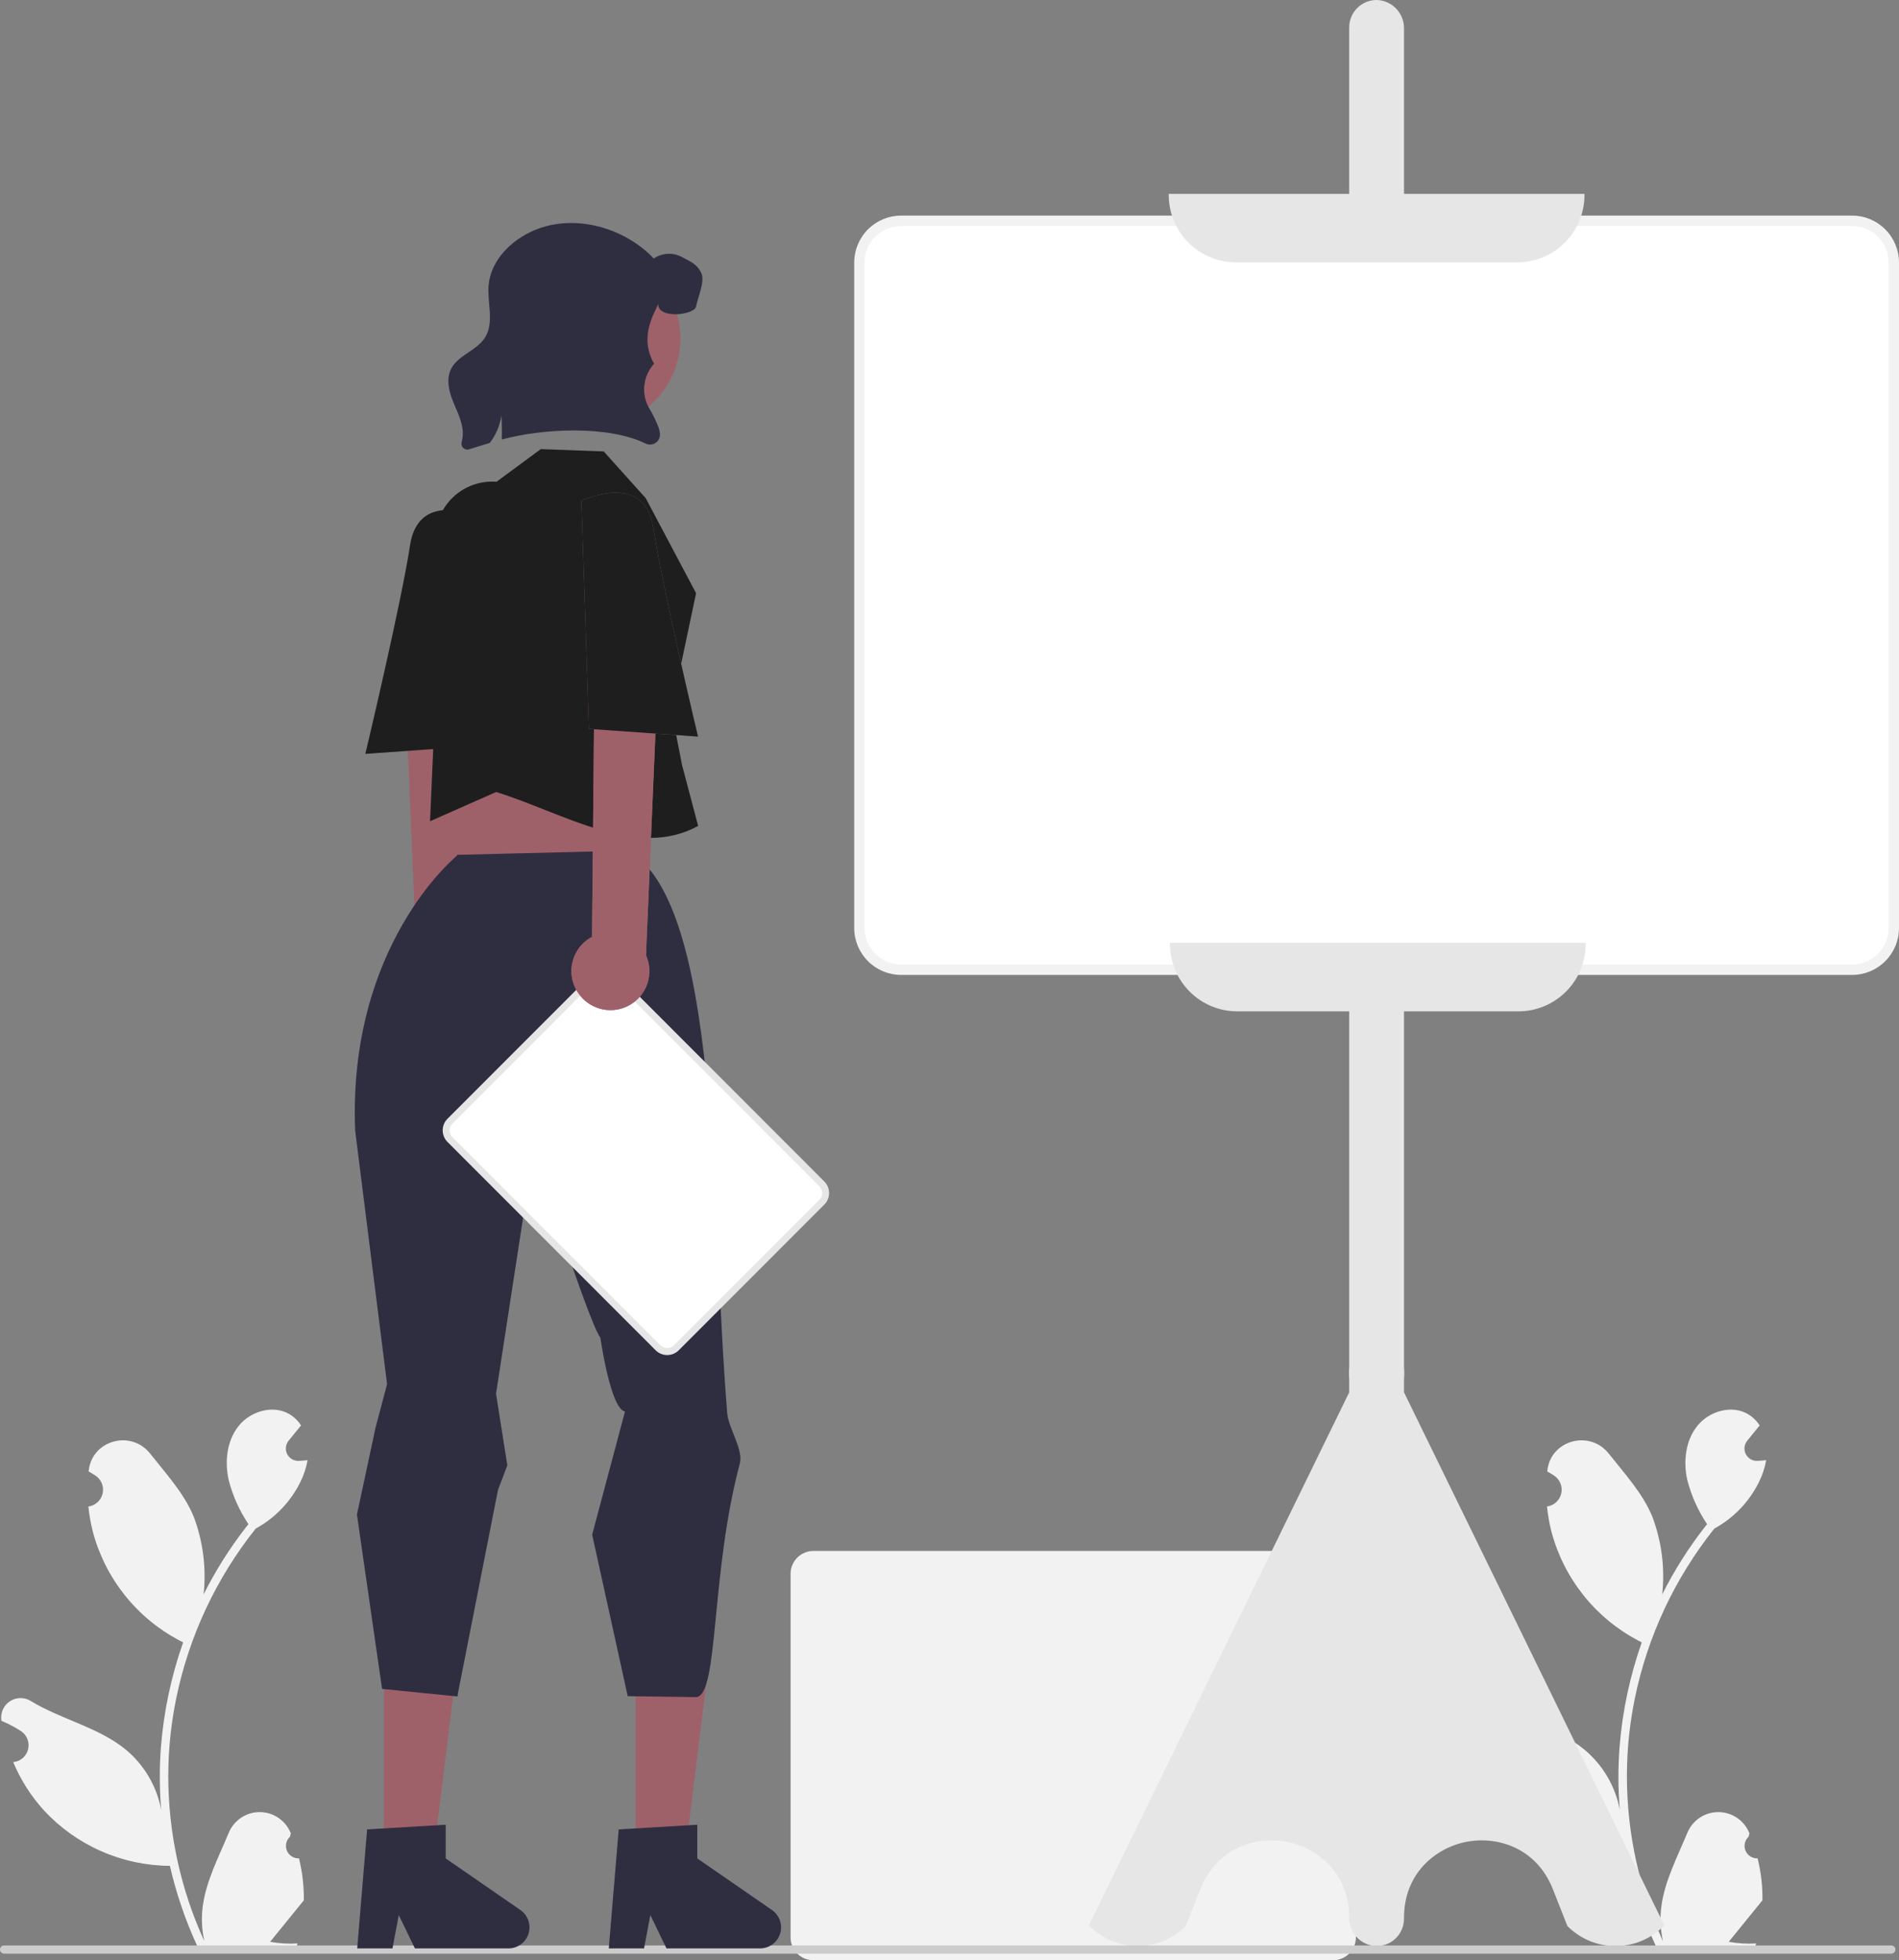 <svg width="529" height="546" viewBox="0 0 529 546" fill="none" xmlns="http://www.w3.org/2000/svg">
<rect x="0" y="0" width="529" height="546" fill="#808080" stroke="none"/>
<g clip-path="url(#clip0_1685_3372)">
<path d="M371.362 546H226.579C224.896 545.998 223.282 545.328 222.092 544.137C220.902 542.946 220.232 541.332 220.23 539.647V438.347C220.232 436.662 220.902 435.048 222.092 433.857C223.282 432.666 224.895 431.996 226.579 431.994H371.362C373.045 431.996 374.658 432.666 375.848 433.857C377.039 435.048 377.708 436.662 377.71 438.347V539.647C377.708 541.332 377.038 542.946 375.848 544.137C374.658 545.328 373.045 545.998 371.362 546Z" fill="#F2F2F2"/>
<path d="M134.756 281.933C135.727 280.69 136.413 279.249 136.767 277.712C137.121 276.174 137.134 274.578 136.805 273.035C136.476 271.492 135.812 270.04 134.862 268.781C133.911 267.523 132.696 266.488 131.303 265.75L130.39 168.839L112.291 177.152L116.272 270.878C115.188 273.303 115.031 276.041 115.83 278.574C116.629 281.107 118.329 283.259 120.607 284.622C122.886 285.985 125.584 286.464 128.192 285.968C130.8 285.472 133.135 284.037 134.756 281.933Z" fill="#9E616A"/>
<path d="M134.27 144.304C134.27 144.304 116.663 135.757 114.228 151.882C111.793 168.008 101.777 209.976 101.777 209.976L132.169 207.825L134.27 144.304Z" fill="#9E616A"/>
<path d="M134.756 281.933C135.727 280.69 136.413 279.249 136.767 277.712C137.121 276.174 137.134 274.578 136.805 273.035C136.476 271.492 135.812 270.04 134.862 268.781C133.911 267.523 132.696 266.488 131.303 265.75L130.39 168.839L112.291 177.152L116.272 270.878C115.188 273.303 115.031 276.041 115.83 278.574C116.629 281.107 118.329 283.259 120.607 284.622C122.886 285.985 125.584 286.464 128.192 285.968C130.8 285.472 133.135 284.037 134.756 281.933Z" fill="#9E616A"/>
<path d="M134.27 144.304C134.27 144.304 116.663 135.757 114.228 151.882C111.793 168.008 101.777 209.976 101.777 209.976L132.169 207.825L134.27 144.304Z" fill="#1E1E1E"/>
<path d="M83.289 517.616C82.578 517.649 81.874 517.462 81.273 517.081C80.672 516.7 80.202 516.144 79.927 515.487C79.653 514.83 79.587 514.104 79.738 513.408C79.889 512.712 80.251 512.08 80.774 511.596C80.861 511.248 80.924 510.998 81.011 510.65C80.98 510.574 80.948 510.498 80.917 510.423C80.201 508.73 79.001 507.287 77.467 506.274C75.934 505.262 74.136 504.725 72.299 504.732C70.462 504.739 68.668 505.289 67.143 506.312C65.617 507.336 64.428 508.789 63.724 510.487C60.912 517.264 57.332 524.054 56.45 531.22C56.062 534.387 56.226 537.598 56.934 540.71C50.33 526.292 46.9 510.622 46.878 494.761C46.877 490.781 47.098 486.804 47.54 482.849C47.906 479.606 48.413 476.387 49.061 473.19C52.601 455.847 60.202 439.592 71.238 425.759C76.58 422.842 80.9 418.357 83.616 412.907C84.6 410.949 85.295 408.857 85.68 406.699C85.078 406.778 84.465 406.828 83.863 406.867C83.675 406.877 83.478 406.887 83.29 406.897L83.219 406.9C82.557 406.93 81.9 406.767 81.328 406.432C80.756 406.097 80.293 405.604 79.994 405.011C79.696 404.419 79.575 403.753 79.646 403.093C79.717 402.434 79.977 401.809 80.395 401.294C80.655 400.973 80.915 400.653 81.176 400.333C81.571 399.839 81.976 399.354 82.371 398.86C82.417 398.813 82.46 398.763 82.499 398.711C82.954 398.148 83.408 397.594 83.863 397.031C83.033 395.743 81.918 394.663 80.603 393.877C76.049 391.208 69.766 393.057 66.477 397.179C63.177 401.302 62.555 407.085 63.701 412.235C64.828 416.618 66.692 420.776 69.213 424.533C68.966 424.849 68.709 425.156 68.462 425.472C63.948 431.281 60.013 437.52 56.715 444.097C57.517 436.728 56.559 429.274 53.921 422.348C51.248 415.893 46.236 410.457 41.823 404.877C36.522 398.174 25.652 401.099 24.718 409.596C24.709 409.678 24.7 409.761 24.691 409.843C25.347 410.213 25.988 410.606 26.616 411.021C27.405 411.549 28.016 412.302 28.37 413.183C28.723 414.064 28.802 415.031 28.597 415.958C28.392 416.885 27.912 417.728 27.22 418.377C26.528 419.026 25.656 419.45 24.718 419.595L24.622 419.61C24.856 421.974 25.268 424.317 25.857 426.619C27.562 433.044 30.575 439.048 34.708 444.254C38.84 449.459 44.002 453.754 49.871 456.869C50.257 457.067 50.632 457.265 51.017 457.452C47.703 466.851 45.624 476.641 44.833 486.576C44.385 492.437 44.412 498.325 44.912 504.182L44.883 503.975C43.618 497.462 40.147 491.585 35.054 487.337C27.49 481.119 16.803 478.829 8.643 473.831C7.776 473.274 6.768 472.976 5.737 472.974C4.706 472.971 3.697 473.264 2.827 473.817C1.957 474.37 1.263 475.16 0.827 476.095C0.391 477.029 0.232 478.069 0.367 479.092C0.378 479.164 0.389 479.237 0.4 479.31C1.617 479.806 2.801 480.377 3.947 481.02C4.602 481.39 5.244 481.783 5.872 482.198C6.66 482.726 7.272 483.479 7.625 484.36C7.979 485.241 8.058 486.208 7.853 487.135C7.648 488.062 7.167 488.905 6.475 489.554C5.783 490.203 4.911 490.628 3.974 490.772L3.878 490.787C3.808 490.797 3.749 490.807 3.68 490.817C5.759 495.783 8.676 500.354 12.304 504.33C16.786 509.143 22.203 512.989 28.223 515.633C34.243 518.276 40.739 519.661 47.313 519.703H47.323C49.107 527.463 51.693 535.017 55.038 542.242H82.598C82.697 541.936 82.786 541.619 82.875 541.313C80.324 541.473 77.763 541.321 75.249 540.858C77.294 538.347 79.338 535.816 81.383 533.305C81.429 533.259 81.472 533.209 81.512 533.157C82.549 531.872 83.596 530.597 84.633 529.312L84.634 529.31C84.689 525.371 84.237 521.441 83.29 517.617L83.289 517.616Z" fill="#F2F2F2"/>
<path d="M489.613 517.616C488.902 517.649 488.199 517.462 487.597 517.081C486.996 516.7 486.526 516.144 486.252 515.487C485.977 514.83 485.911 514.104 486.062 513.408C486.214 512.712 486.575 512.08 487.098 511.596C487.185 511.248 487.248 510.998 487.336 510.65C487.304 510.574 487.273 510.498 487.241 510.423C486.525 508.73 485.325 507.287 483.792 506.274C482.258 505.262 480.46 504.725 478.623 504.732C476.786 504.739 474.992 505.289 473.467 506.312C471.941 507.336 470.752 508.789 470.048 510.487C467.236 517.264 463.656 524.054 462.775 531.22C462.386 534.387 462.55 537.598 463.259 540.71C456.654 526.292 453.224 510.622 453.202 494.761C453.201 490.781 453.422 486.804 453.864 482.849C454.23 479.606 454.737 476.387 455.386 473.19C458.925 455.847 466.526 439.592 477.562 425.759C482.904 422.842 487.224 418.357 489.94 412.907C490.924 410.949 491.619 408.857 492.005 406.699C491.402 406.778 490.79 406.828 490.187 406.867C489.999 406.877 489.802 406.887 489.614 406.897L489.543 406.9C488.881 406.93 488.224 406.767 487.652 406.432C487.08 406.097 486.617 405.604 486.318 405.011C486.02 404.419 485.899 403.753 485.97 403.093C486.041 402.434 486.301 401.809 486.719 401.294C486.979 400.973 487.24 400.653 487.5 400.333C487.895 399.839 488.3 399.354 488.695 398.86C488.741 398.813 488.784 398.763 488.824 398.711C489.278 398.148 489.732 397.594 490.187 397.031C489.357 395.743 488.242 394.663 486.927 393.877C482.373 391.208 476.09 393.057 472.801 397.179C469.502 401.302 468.879 407.085 470.025 412.235C471.152 416.618 473.016 420.776 475.537 424.533C475.29 424.849 475.033 425.156 474.787 425.472C470.272 431.281 466.337 437.52 463.039 444.097C463.841 436.728 462.884 429.274 460.246 422.348C457.572 415.893 452.56 410.457 448.147 404.877C442.846 398.174 431.976 401.099 431.042 409.596C431.033 409.678 431.024 409.761 431.015 409.843C431.671 410.213 432.313 410.606 432.94 411.021C433.729 411.549 434.34 412.302 434.694 413.183C435.047 414.064 435.127 415.031 434.921 415.958C434.716 416.885 434.236 417.728 433.544 418.377C432.852 419.026 431.98 419.45 431.042 419.595L430.946 419.61C431.18 421.974 431.593 424.317 432.181 426.619C433.886 433.044 436.9 439.048 441.032 444.254C445.164 449.459 450.327 453.754 456.196 456.869C456.581 457.067 456.956 457.265 457.341 457.452C454.028 466.851 451.949 476.641 451.158 486.576C450.71 492.437 450.736 498.325 451.237 504.182L451.207 503.975C449.942 497.462 446.471 491.585 441.378 487.337C433.814 481.119 423.128 478.829 414.967 473.831C414.1 473.274 413.092 472.976 412.061 472.974C411.031 472.971 410.021 473.264 409.151 473.817C408.281 474.37 407.587 475.16 407.151 476.095C406.716 477.029 406.556 478.069 406.691 479.092C406.702 479.164 406.713 479.237 406.725 479.31C407.941 479.806 409.126 480.377 410.271 481.02C410.927 481.39 411.568 481.783 412.196 482.198C412.985 482.726 413.596 483.479 413.949 484.36C414.303 485.241 414.382 486.208 414.177 487.135C413.972 488.062 413.492 488.905 412.8 489.554C412.107 490.203 411.235 490.628 410.298 490.772L410.202 490.787C410.133 490.797 410.073 490.807 410.004 490.817C412.083 495.783 415 500.354 418.628 504.33C423.11 509.143 428.527 512.989 434.547 515.633C440.567 518.276 447.063 519.661 453.637 519.703H453.647C455.431 527.463 458.017 535.017 461.362 542.242H488.923C489.021 541.936 489.11 541.619 489.199 541.313C486.648 541.473 484.087 541.321 481.573 540.858C483.618 538.347 485.663 535.816 487.708 533.305C487.753 533.259 487.796 533.209 487.836 533.157C488.873 531.872 489.92 530.597 490.957 529.312L490.958 529.31C491.013 525.371 490.562 521.441 489.614 517.617L489.613 517.616Z" fill="#F2F2F2"/>
<path d="M383.481 542.062C383.402 542.062 383.323 542.06 383.243 542.058C381.226 541.943 379.332 541.053 377.954 539.575C376.576 538.097 375.82 536.144 375.845 534.123C375.845 521.823 367.065 514.648 358.365 512.994C349.664 511.341 338.867 514.793 334.361 526.237L330.264 536.53C326.721 540.066 321.922 542.052 316.918 542.052C311.914 542.052 307.115 540.066 303.573 536.53L303.33 536.287L303.481 535.979L375.845 387.811V384.18C375.745 383.061 375.745 381.935 375.847 380.815L375.845 7.639C375.845 6.616 376.05 5.604 376.448 4.662C376.847 3.72 377.43 2.867 378.164 2.155C378.898 1.443 379.767 0.886 380.72 0.516C381.673 0.146 382.691 -0.028 383.712 0.004C385.729 0.119 387.624 1.008 389.002 2.486C390.38 3.964 391.136 5.917 391.111 7.939V380.859C391.212 381.978 391.211 383.104 391.109 384.223L391.111 387.81L463.626 536.287L463.384 536.53C459.841 540.066 455.042 542.052 450.038 542.052C445.034 542.052 440.235 540.066 436.692 536.53L436.585 536.366L432.595 526.237C428.089 514.794 417.293 511.344 408.591 512.994C399.891 514.648 391.111 521.823 391.111 534.123V534.423C391.111 536.448 390.307 538.391 388.877 539.823C387.446 541.256 385.505 542.061 383.481 542.062Z" fill="#E6E6E6"/>
<path d="M515.943 270.109H251.012C247.933 270.106 244.98 268.88 242.803 266.701C240.625 264.522 239.4 261.567 239.396 258.485V73.121C239.4 70.039 240.625 67.084 242.802 64.905C244.98 62.726 247.933 61.5 251.012 61.497H515.943C519.022 61.5 521.975 62.726 524.152 64.905C526.33 67.085 527.555 70.039 527.558 73.121V258.485C527.555 261.567 526.33 264.521 524.152 266.701C521.975 268.88 519.022 270.106 515.943 270.109Z" fill="white"/>
<path d="M515.944 271.551H251.014C247.552 271.547 244.234 270.17 241.786 267.72C239.338 265.271 237.961 261.95 237.957 258.486V73.121C237.961 69.657 239.338 66.336 241.786 63.886C244.234 61.437 247.552 60.059 251.014 60.055H515.944C519.406 60.059 522.725 61.437 525.172 63.886C527.62 66.336 528.997 69.657 529.001 73.121V258.486C528.997 261.95 527.62 265.271 525.172 267.72C522.724 270.169 519.406 271.547 515.944 271.551ZM251.014 62.939C248.316 62.942 245.73 64.016 243.822 65.924C241.915 67.833 240.842 70.421 240.839 73.121V258.486C240.842 261.185 241.915 263.773 243.823 265.682C245.73 267.591 248.316 268.664 251.014 268.667H515.944C518.642 268.664 521.228 267.591 523.135 265.682C525.043 263.773 526.116 261.185 526.119 258.486V73.121C526.116 70.421 525.043 67.833 523.136 65.924C521.228 64.016 518.642 62.942 515.944 62.939H251.014Z" fill="#F2F2F2"/>
<path d="M422.65 73.086H344.308C339.341 73.081 334.58 71.104 331.067 67.589C327.555 64.074 325.58 59.309 325.574 54.338V53.998H441.384V54.338C441.378 59.309 439.403 64.074 435.891 67.589C432.379 71.104 427.617 73.081 422.65 73.086Z" fill="#E6E6E6"/>
<path d="M422.99 281.699H344.648C339.681 281.693 334.919 279.716 331.407 276.202C327.895 272.687 325.92 267.922 325.914 262.951V262.61H441.724V262.951C441.718 267.922 439.743 272.687 436.231 276.202C432.719 279.716 427.957 281.693 422.99 281.699Z" fill="#E6E6E6"/>
<path d="M528.001 543.017C528.001 543.167 527.972 543.316 527.915 543.455C527.857 543.594 527.773 543.72 527.667 543.827C527.561 543.933 527.434 544.017 527.296 544.074C527.157 544.132 527.008 544.161 526.858 544.161H1.143C0.84 544.161 0.549 544.04 0.335 543.825C0.12 543.611 0 543.32 0 543.017C0 542.713 0.12 542.422 0.335 542.208C0.549 541.993 0.84 541.873 1.143 541.873H526.858C527.008 541.872 527.157 541.901 527.296 541.959C527.434 542.016 527.561 542.1 527.667 542.207C527.773 542.313 527.857 542.439 527.915 542.578C527.972 542.717 528.001 542.866 528.001 543.017Z" fill="#CCCCCC"/>
<path d="M177.04 516.388H190.888L197.475 462.934L177.037 462.935L177.04 516.388Z" fill="#9E616A"/>
<path d="M172.35 509.551L194.241 508.244V517.63L215.053 532.014C216.081 532.724 216.855 533.745 217.262 534.927C217.67 536.109 217.689 537.39 217.317 538.583C216.945 539.777 216.202 540.82 215.196 541.561C214.19 542.302 212.973 542.701 211.724 542.701H185.662L181.17 533.417L179.416 542.701H169.59L172.35 509.551Z" fill="#2F2E41"/>
<path d="M129.944 219.071L128.587 225.54L127.434 249.404L173.776 243.125L177.335 215.492L172.416 207.404L129.944 219.071Z" fill="#9E616A"/>
<path d="M106.956 516.388H120.804L127.391 462.934L106.953 462.935L106.956 516.388Z" fill="#9E616A"/>
<path d="M99.445 421.951L99.444 421.808L104.628 397.591L107.824 385.535L98.939 314.948C96.847 263.664 126.577 239.012 126.811 238.77L127.456 238.099L175.135 236.932C200.789 252.314 197.885 336.444 202.582 393.66C202.917 397.74 207.127 403.762 206.092 407.642C197.883 438.43 200.288 471.723 194.034 472.708L174.86 472.441L164.957 427.463L174.098 393.158C170.044 392.411 167.242 372.575 167.242 372.575C165.475 370.476 159.377 352.623 159.377 352.623L151.245 303.203L138.18 388.204L141.326 408.146L138.723 415.003L127.572 471.609L127.453 472.521L106.431 470.42L99.445 421.951Z" fill="#2F2E41"/>
<path d="M102.268 509.551L124.159 508.244V517.63L144.971 532.014C145.999 532.724 146.773 533.745 147.18 534.927C147.588 536.109 147.607 537.39 147.235 538.583C146.863 539.777 146.12 540.82 145.114 541.561C144.108 542.302 142.891 542.701 141.642 542.701H115.58L111.088 533.417L109.334 542.701H99.508L102.268 509.551Z" fill="#2F2E41"/>
<path d="M168.177 125.743L179.865 138.739L193.904 165.221L187.008 197.874L190.023 213.197L194.476 230.041C177.32 239.537 156.942 226.422 138.221 220.597L119.801 228.741L120.775 206.322L121.274 149.836C121.293 147.666 121.758 145.524 122.639 143.542C123.52 141.559 124.799 139.779 126.396 138.312C127.993 136.845 129.875 135.722 131.924 135.013C133.973 134.304 136.146 134.024 138.307 134.191L150.645 125.093L168.177 125.743Z" fill="#1E1E1E"/>
<path d="M164.902 118.94C178.513 118.94 189.547 107.897 189.547 94.276C189.547 80.654 178.513 69.612 164.902 69.612C151.29 69.612 140.256 80.654 140.256 94.276C140.256 107.897 151.29 118.94 164.902 118.94Z" fill="#9E616A"/>
<path d="M193.903 85.375C193.469 87.791 183.094 88.958 183.406 84.658C181.388 88.706 178.371 94.581 182.213 101.31C180.708 102.95 179.76 105.025 179.505 107.237C179.249 109.449 179.699 111.686 180.79 113.627C181.884 115.405 182.8 117.287 183.525 119.245C183.671 119.72 183.776 120.208 183.837 120.701C183.899 121.197 183.827 121.701 183.627 122.159C183.428 122.617 183.109 123.013 182.703 123.305C182.298 123.598 181.822 123.776 181.325 123.82C180.827 123.865 180.327 123.775 179.876 123.56C169.425 118.437 151.199 119.305 139.765 122.431C139.841 120.205 139.81 117.984 139.673 115.768C139.256 118.539 138.139 121.158 136.428 123.376C134.47 123.956 132.551 124.558 130.692 125.152C130.409 125.244 130.106 125.258 129.815 125.191C129.525 125.124 129.258 124.98 129.043 124.773C128.828 124.567 128.673 124.306 128.595 124.018C128.516 123.731 128.517 123.427 128.597 123.14C128.96 121.824 129.027 120.444 128.795 119.1C128.323 116.309 126.921 113.786 125.931 111.141C124.941 108.496 124.377 105.454 125.588 102.9C127.47 98.936 132.772 97.724 135.11 94.011C137.738 89.841 135.697 84.406 136.108 79.489C136.687 72.536 142.378 66.887 148.792 64.158C159.898 59.432 173.793 63.259 182.119 71.996C183.287 71.207 184.65 70.757 186.058 70.696C187.466 70.636 188.863 70.967 190.095 71.653C192.555 72.972 194.322 73.658 195.427 76.227C196.394 78.483 194.345 82.951 193.903 85.375Z" fill="#2F2E41"/>
<path d="M183.317 375.416L125.333 317.388C124.659 316.713 124.281 315.798 124.281 314.844C124.281 313.89 124.659 312.975 125.333 312.3L165.873 271.729C166.547 271.056 167.462 270.677 168.415 270.677C169.368 270.677 170.283 271.056 170.957 271.729L228.942 329.757C229.615 330.433 229.994 331.348 229.994 332.301C229.994 333.255 229.615 334.17 228.942 334.846L188.402 375.416C187.727 376.09 186.813 376.468 185.86 376.468C184.907 376.468 183.992 376.09 183.317 375.416Z" fill="white"/>
<path d="M185.86 377.428C185.261 377.43 184.668 377.314 184.116 377.085C183.563 376.856 183.06 376.52 182.638 376.095L124.653 318.068C123.8 317.212 123.32 316.053 123.32 314.844C123.32 313.635 123.8 312.476 124.653 311.62L165.194 271.05C166.048 270.196 167.207 269.716 168.415 269.716C169.623 269.716 170.782 270.196 171.637 271.05L229.621 329.077C230.475 329.933 230.954 331.092 230.954 332.301C230.954 333.51 230.475 334.669 229.621 335.525L189.081 376.095C188.659 376.52 188.157 376.856 187.604 377.085C187.051 377.314 186.458 377.43 185.86 377.428ZM168.415 271.638C168.069 271.637 167.726 271.704 167.406 271.837C167.087 271.969 166.796 272.164 166.552 272.409L126.012 312.98C125.518 313.474 125.241 314.145 125.241 314.844C125.241 315.543 125.518 316.213 126.012 316.708L183.997 374.736C184.499 375.214 185.166 375.481 185.86 375.481C186.553 375.481 187.22 375.214 187.723 374.736L228.263 334.166C228.756 333.671 229.033 333 229.033 332.301C229.033 331.602 228.756 330.932 228.263 330.437L170.278 272.409C170.034 272.164 169.743 271.969 169.424 271.837C169.104 271.705 168.761 271.637 168.415 271.638Z" fill="#E6E6E6"/>
<path d="M161.47 277.127C160.499 275.884 159.813 274.443 159.459 272.905C159.105 271.368 159.092 269.771 159.421 268.228C159.751 266.685 160.414 265.234 161.364 263.975C162.315 262.716 163.53 261.682 164.923 260.944L165.836 164.033L183.935 172.345L179.954 266.072C181.038 268.496 181.195 271.235 180.396 273.768C179.597 276.301 177.897 278.453 175.619 279.815C173.34 281.178 170.642 281.657 168.034 281.162C165.426 280.666 163.091 279.23 161.47 277.127Z" fill="#9E616A"/>
<path d="M161.957 139.497C161.957 139.497 179.564 130.95 181.999 147.076C184.434 163.201 194.449 205.17 194.449 205.17L164.057 203.019L161.957 139.497Z" fill="#9E616A"/>
<path d="M161.47 277.127C160.499 275.884 159.813 274.443 159.459 272.905C159.105 271.368 159.092 269.771 159.421 268.228C159.751 266.685 160.414 265.234 161.364 263.975C162.315 262.716 163.53 261.682 164.923 260.944L165.836 164.033L183.935 172.345L179.954 266.072C181.038 268.496 181.195 271.235 180.396 273.768C179.597 276.301 177.897 278.453 175.619 279.815C173.34 281.178 170.642 281.657 168.034 281.162C165.426 280.666 163.091 279.23 161.47 277.127Z" fill="#9E616A"/>
<path d="M161.957 139.497C161.957 139.497 179.564 130.95 181.999 147.076C184.434 163.201 194.449 205.17 194.449 205.17L164.057 203.019L161.957 139.497Z" fill="#1E1E1E"/>
</g>
<defs>
<clipPath id="clip0_1685_3372">
<rect width="529" height="546" fill="white"/>
</clipPath>
</defs>
</svg>
